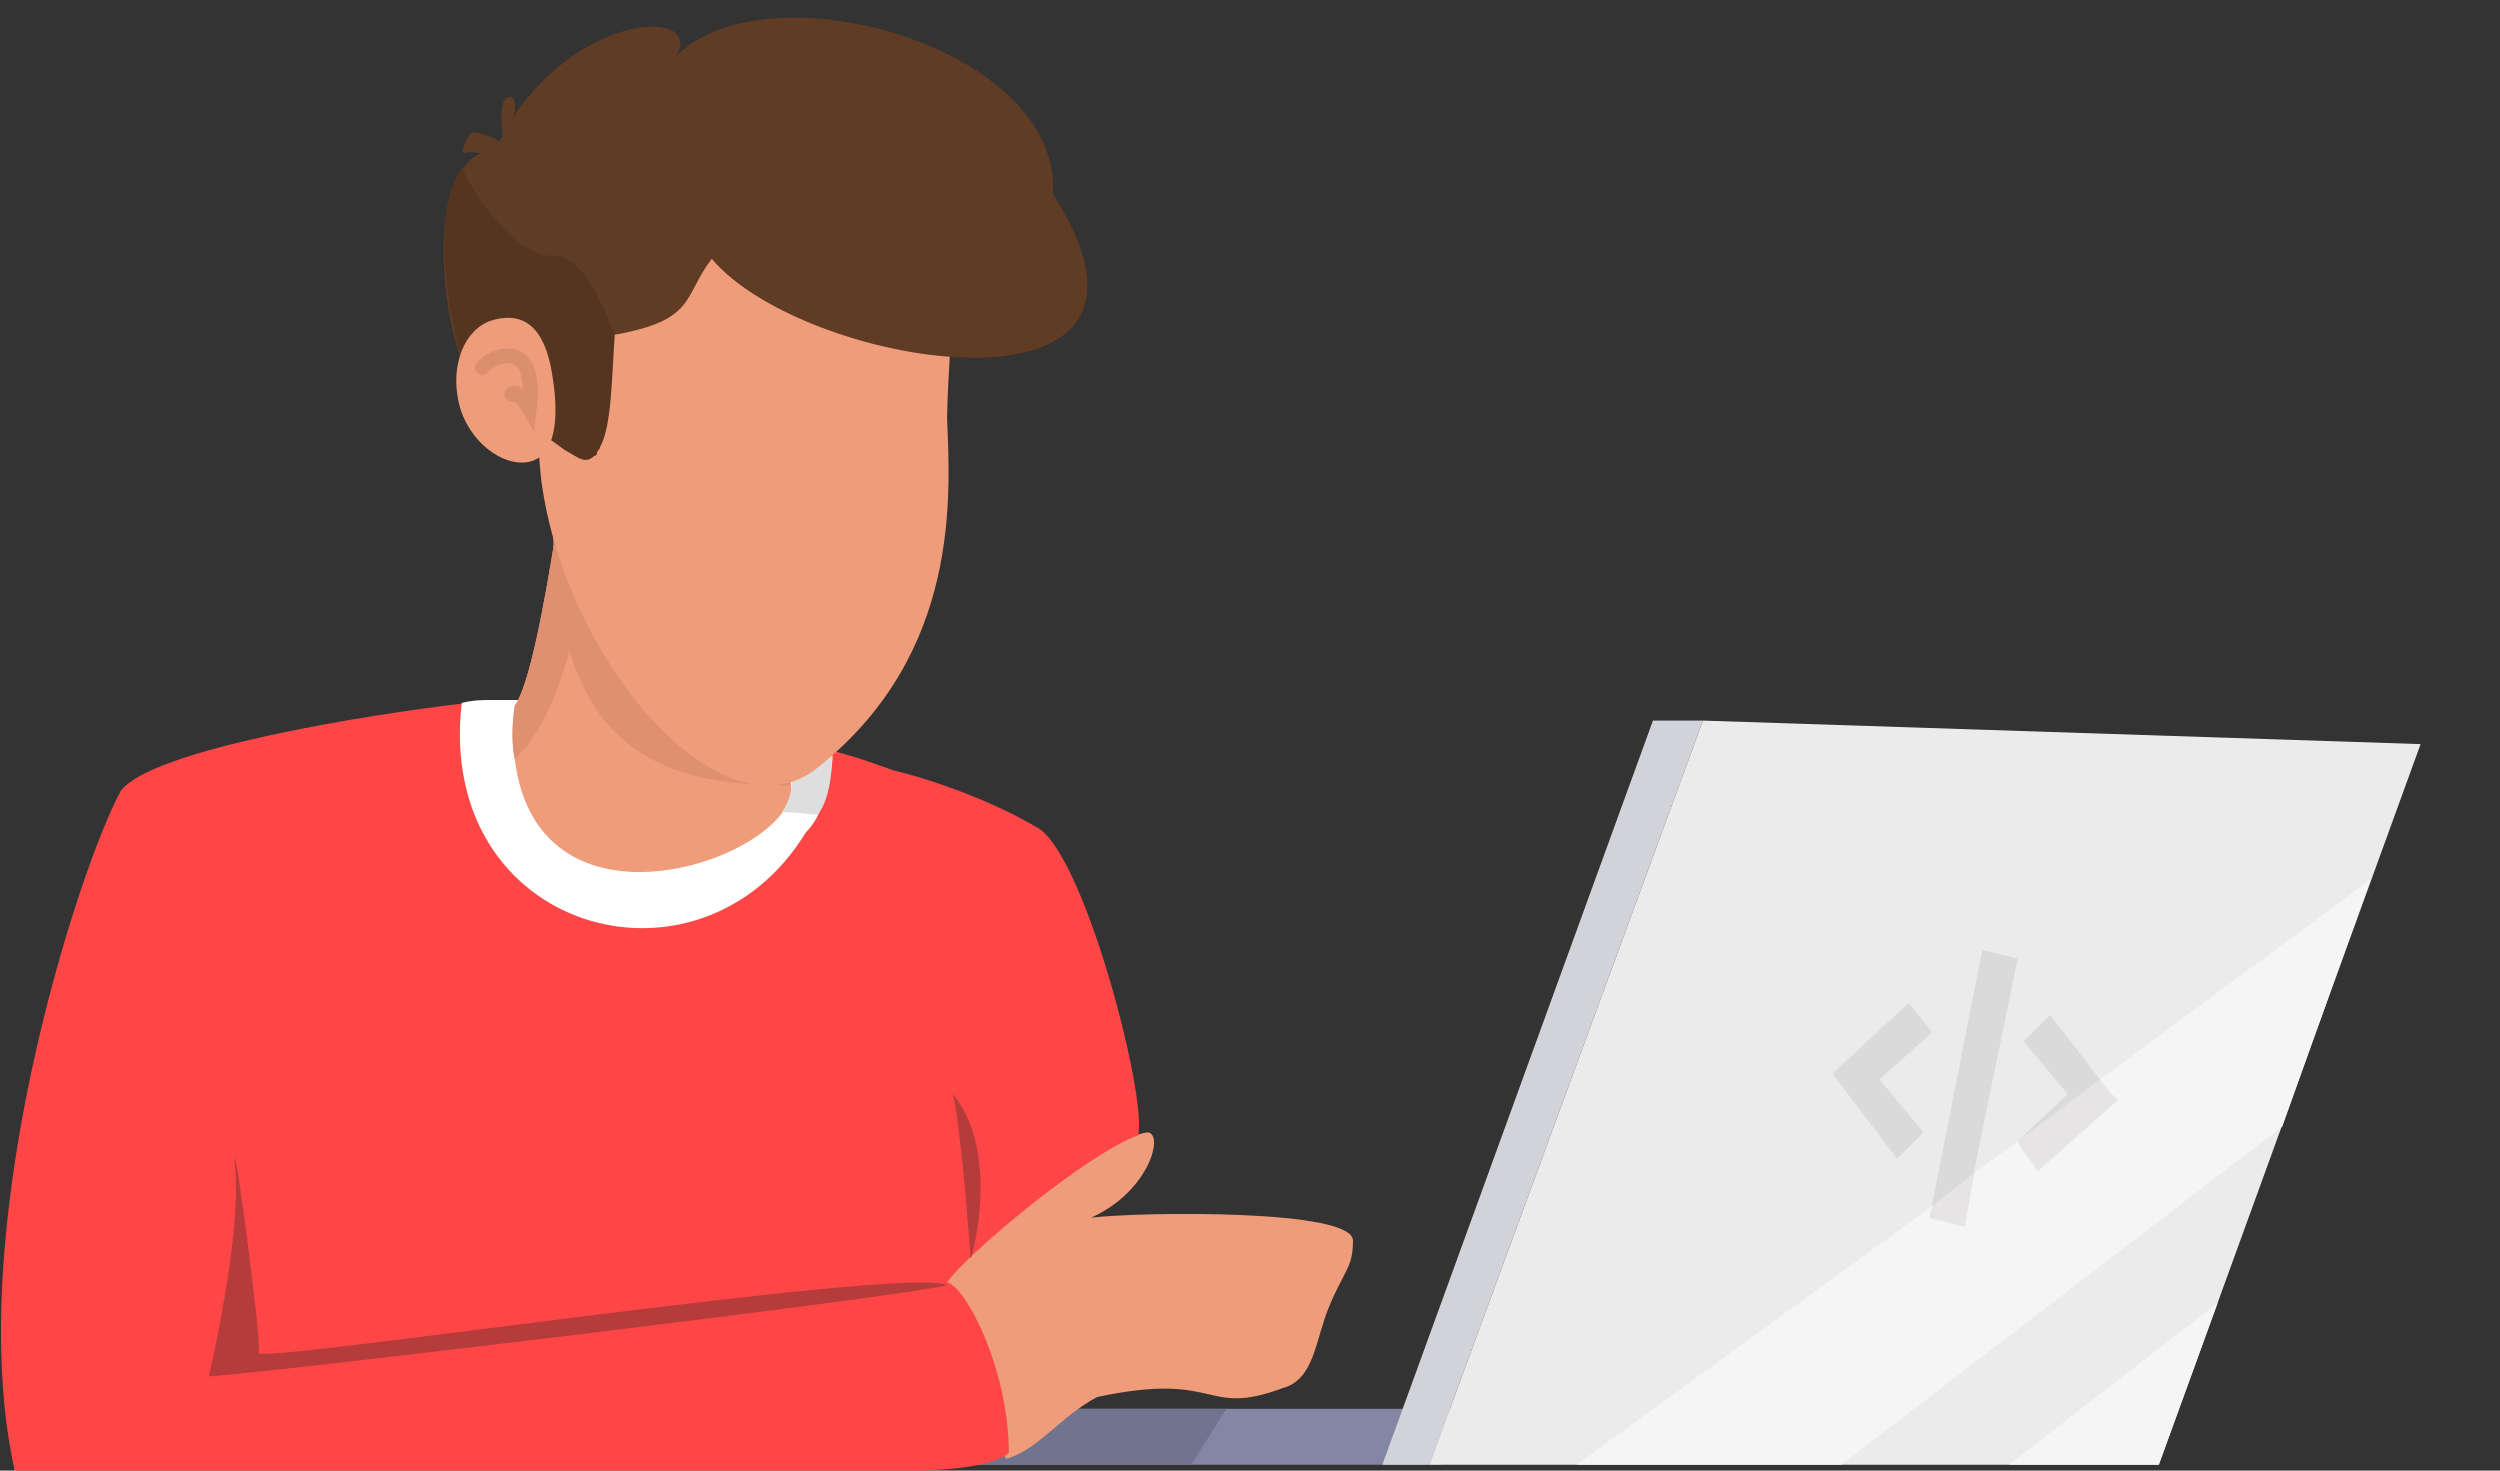<svg class="h-2: w-20" version="1.1" id="Layer_1" xmlns="http://www.w3.org/2000/svg" xmlns:xlink="http://www.w3.org/1999/xlink" x="0px" y="0px" viewBox="0 0 85 50" style="enable-background:new 0 0 85 50;" xml:space="preserve"><rect x="0" y="0" width="85" height="50" fill="#333333" stroke="none"/><style type="text/css">.st0 {
      fill: #8486a6;
    }
    .st1 {
      fill: #71738f;
    }
    .st2 {
      fill: #d2d2d9;
    }
    .st3 {
      fill: #ecebeb;
    }
    .st4 {
      fill: #f5f5f5;
    }
    .st5 {
      fill: #ee9c79;
    }
    .st6 {
      fill: #de9070;
    }
    .st7 {
      fill: #ff4646;
    }
    .st8 {
      fill: #ffffff;
    }
    .st9 {
      fill: #dedede;
    }
    .st10 {
      fill: #613c24;
    }
    .st11 {
      fill: #553520;
    }
    .st12 {
      fill: #b63c3c;
    }
    .st13 {
      fill: none;
      stroke: #db8f6f;
      stroke-width: 0.5;
      stroke-linecap: round;
      stroke-miterlimit: 10;
    }
    .st14 {
      fill: #dbdada;
    }
    .st15 {
      fill: #e6e4e4;
    }
  </style><path class="st0" d="M49.5,48.9v-1H31.9v1.9h17.1L49.5,48.9L49.5,48.9z"></path><path class="st1" d="M41.7,47.9l-1.2,1.9h-8.6v-1.9H41.7L41.7,47.9z"></path><path class="st2" d="M56.2,24.5L47,49.8h1.6l9.3-25.3H56.2L56.2,24.5z"></path><path class="st3" d="M73.4,49.8l8.9-24.5l-24.4-0.8l-9.3,25.3H73.4L73.4,49.8z"></path><polygon class="st4" points="80.6,29.9 77.6,38.3 62.6,49.8 53.6,49.8 65.7,41 65.6,41.4 66.8,41.7 67.1,40 67.1,39.9 68.6,38.8 
	68.7,39 69.3,39.8 72,37.4 71.7,37.1 71.4,36.7 "></polygon><path class="st4" d="M68.3,49.8l7.1-5.5l-2,5.5H68.3z"></path><path class="st5" d="M9.1,45.7l-0.1,1L8.8,48c-2.3,0.2-5.6,1.2-7.4,1.7C1,49.8,0.7,49.9,0.5,50c0-0.3,0.1-3.2,0.3-5.1
	c0,0,0.5-0.3,1.3-0.6l0,0c1.4-0.7,3.6-1.8,3.8-1.9c0.1,0,0.2,0,0.4,0.2C7.2,43.3,9.1,45.7,9.1,45.7L9.1,45.7L9.1,45.7z"></path><path class="st6" d="M9.9,46.6l-0.9,0l-7.4,0.2l-0.2,2.8C1,49.8,0.7,49.9,0.5,50c0-0.3,0.1-3.2,0.3-5.1c0,0,0.5-0.3,1.3-0.6l0,0
	l4.2-1.7l1.8-0.7L9.9,46.6L9.9,46.6L9.9,46.6z"></path><path class="st5" d="M32.1,43.5c0.9-1.6,5.2-4.7,6.9-5c0.6,0,0.1,2-1.9,2.9c1.7-0.2,9-0.3,8.9,0.8c0,0.9-0.3,1-0.8,2.2
	s-0.5,2.5-1.6,2.8c-2.7,1-2.1-0.6-6.3,0.3c-1.3,0.7-2,1.8-3.1,2.1L32.1,43.5L32.1,43.5L32.1,43.5z"></path><path class="st7" d="M32.2,43.6c0.7-1,4.8-4.4,6.5-5c0.3-1.4-1.9-9.8-3.5-10.5c-1.7-1-3.9-1.7-4.8-1.9c-0.3-0.1-1.3-0.5-2.6-0.8
	c0,0-0.1,0-0.1,0c-2.8-0.7-7.1-1.6-9.9-1.6c-0.3,0-0.6,0-0.9,0c-0.3,0-0.6,0.1-1,0.1c-3.5,0.4-10.8,1.6-11.8,3
	C2.6,29.7-1.3,41.9,0.5,50h30.7c0,0,2.4,0,3.1-0.6C34.3,46.5,32.8,43.7,32.2,43.6L32.2,43.6L32.2,43.6z"></path><path class="st8" d="M28.3,25.7c0,0.2,0,0.4-0.1,0.6c0,0.4-0.1,0.8-0.3,1.2c-0.1,0.3-0.3,0.6-0.5,0.8c-3.6,5.9-12.6,3.4-11.7-4.4
	c0.4-0.1,0.7-0.1,1-0.1c0.3,0,0.6,0,0.9,0c2.9,0,7.4,1,10.4,1.9C28.2,25.7,28.2,25.7,28.3,25.7L28.3,25.7L28.3,25.7z"></path><path class="st5" d="M26.9,26.8c0.1,2.3-8.6,5.5-9.4-1c-0.1-0.5-0.1-1.1,0-1.8c0.5-0.7,1-3.4,1.4-5.9c0-0.1,0-0.1,0.1-0.2
	C19.6,16.5,26.7,22.6,26.9,26.8L26.9,26.8L26.9,26.8z"></path><g><path class="st6" d="M18.8,18.1c0,0,8.1,8.3,8.1,8.6C21.2,26.8,19,24.3,18.8,18.1z"></path><path class="st6" d="M20.2,19.6l-0.5,1c0,0-0.6,3.8-2.2,5.2c-0.1-0.5-0.1-1.1,0-1.8c0.5-0.7,1-3.4,1.4-5.9l1.3-0.2L20.2,19.6
		L20.2,19.6z"></path></g><path class="st9" d="M28.3,25.7c0,0,0,1.4-0.5,2l-1.2-0.1c0,0,0.4-0.6,0.3-1.1s0.6-1.6,0.6-1.6L28.3,25.7L28.3,25.7z"></path><path class="st5" d="M32.2,14.2c0.1,2.6,0.5,8-4.4,11.9c-3.2,2.6-8.6-3.6-9.4-9.8c-0.7-6.3,2-10.3,5.7-11
	C34.1,3.2,32.3,8.7,32.2,14.2L32.2,14.2L32.2,14.2z"></path><path class="st10" d="M24.2,8.8c-1,1.3-0.5,2.1-3.4,2.6c-0.1,1.4,0,3-0.4,3.7c0,0.1-0.1,0.1-0.1,0.2c0,0-0.1,0.1-0.1,0.2
	c-0.2,0.2-0.4,0.2-0.8-0.1c-1.7-1.2-3.3-1.9-3.8-3.4c-0.5-1.5-0.9-4.8,0.1-6.2c0.2-0.3,0.4-0.5,0.7-0.6c0.1-0.1,0.3-0.1,0.4-0.1
	C16.9,5,17,4.9,17,4.8c0-0.1,0.1-0.1,0.1-0.2c0.1-0.2,0.3-0.4,0.4-0.7c2.4-3.5,6.4-3.6,5.5-2c3.1-3.1,13.1-0.3,12.8,4.7
	C41,14.7,27.4,12.6,24.2,8.8z"></path><path class="st10" d="M16.8,5.3c0,0-0.8-0.2-1-0.1c-0.2,0.1,0.1-0.7,0.3-0.7c0.2,0,0.8,0.2,1,0.4c0-0.5-0.2-1.5,0.2-1.6
	c0.4-0.1,0.1,1,0.1,1L16.8,5.3C16.8,5.3,16.8,5.3,16.8,5.3z"></path><path class="st11" d="M20.9,11.4c-0.1,1.4-0.1,3.1-0.5,3.8c0,0.1-0.1,0.1-0.1,0.2c0,0.1-0.1,0.1-0.1,0.1l0,0c-0.2,0.2-0.5,0.1-1-0.2
	c-1.6-1.2-3.2-1.9-3.6-3.4s-0.9-4.8,0.1-6.2c0.7,1.5,2.1,3.1,3.2,3C20,8.7,20.9,11.4,20.9,11.4z"></path><path class="st12" d="M7.1,46.8c0,0,1.1-4.7,0.9-7c-0.2-2.4,0.9,5.7,0.8,6.2c-0.2,0.4,22.2-3,23.4-2.3C30.6,44.1,9.8,46.6,7.1,46.8
	L7.1,46.8L7.1,46.8z"></path><path class="st12" d="M33,42.8c0.2-0.5,0.9-3.8-0.6-5.6C32.7,38.5,33,42.8,33,42.8z"></path><g><path class="st5" d="M18.8,12.9c0.2,1.3,0.1,2.6-0.8,2.8c-0.9,0.2-2.1-0.7-2.4-2s0.2-2.5,1.1-2.8C18,10.5,18.6,11.4,18.8,12.9
		L18.8,12.9L18.8,12.9z"></path><path class="st13" d="M16.4,12.5c0.3-0.4,1.9-1.1,1.6,1.4c0,0-0.4-0.7-0.6-0.5"></path></g><g><path class="st14" d="M65.7,35.1l-0.8-1l-2.6,2.4l2.2,2.9l0.9-0.9l-1.5-1.8L65.7,35.1z"></path><polygon class="st15" points="67.1,39.9 67.1,40 66.8,41.7 65.6,41.4 65.7,41 	"></polygon><polygon class="st14" points="68.6,32.6 67.1,39.9 65.7,41 65.7,40.9 65.7,40.9 67.4,32.3 	"></polygon><polygon class="st15" points="72,37.4 69.3,39.8 68.7,39 68.6,38.8 68.6,38.8 71.4,36.7 71.7,37.1 	"></polygon><polygon class="st14" points="68.6,38.8 70.3,37.2 68.8,35.4 69.7,34.5 71.4,36.7 	"></polygon></g><path class="st0" d="M156.9,48.2v-0.9h-15.2v1.8h14.8L156.9,48.2L156.9,48.2z"></path><path class="st1" d="M150.2,47.3l-1,1.8h-7.4v-1.8H150.2L150.2,47.3z"></path><path class="st2" d="M162.7,25.7l-8,23.3h1.4l8-23.3H162.7L162.7,25.7z"></path><path class="st3" d="M177.6,49.1l7.6-22.6l-21.1-0.7l-8,23.3H177.6L177.6,49.1z"></path><polygon class="st4" points="183.8,30.7 181.2,38.5 168.2,49.1 160.4,49.1 170.9,40.9 170.8,41.3 171.8,41.5 172.1,40 172.1,39.9 
	173.4,38.9 173.5,39.1 174.1,39.8 176.4,37.6 176.1,37.3 175.9,36.9 "></polygon><path class="st4" d="M173.1,49.1l6.2-5.1l-1.7,5.1H173.1z"></path><path class="st5" d="M118.9,44.9l-0.1,1l-0.2,1.3c-2.3,0.2-5.6,1.2-7.4,1.7c-0.4,0.1-0.7,0.2-0.9,0.3c0-0.3,0.1-3.2,0.3-5.1
	c0,0,0.5-0.3,1.3-0.6l0,0c1.4-0.7,3.6-1.8,3.8-1.9c0.1,0,0.2,0,0.4,0.2C117,42.5,118.9,44.9,118.9,44.9L118.9,44.9L118.9,44.9z"></path><path class="st6" d="M119.7,45.9l-0.9,0l-7.4,0.2l-0.2,2.8c-0.4,0.1-0.6,0.2-0.9,0.3c0-0.3,0.1-3.2,0.3-5.1c0,0,0.5-0.3,1.3-0.6l0,0
	l4.2-1.7L118,41L119.7,45.9L119.7,45.9L119.7,45.9z"></path><path class="st5" d="M141.9,42.7c0.9-1.6,5.2-4.7,6.9-5c0.6,0,0.1,2-1.9,2.9c1.7-0.2,9-0.3,8.9,0.8c0,0.9-0.3,1-0.8,2.2
	s-0.5,2.5-1.6,2.8c-2.7,1-2.1-0.6-6.3,0.3c-1.3,0.7-2,1.8-3.1,2.1L141.9,42.7L141.9,42.7L141.9,42.7z"></path><path class="st7" d="M142,42.8c0.7-1,4.8-4.4,6.5-5c0.3-1.4-1.9-9.8-3.5-10.5c-1.7-1-3.9-1.7-4.8-1.9c-0.3-0.1-1.3-0.5-2.6-0.8
	c-0.1,0-0.1,0-0.1,0c-2.8-0.7-7.1-1.6-9.9-1.6c-0.3,0-0.6,0-0.9,0c-0.3,0-0.6,0.1-1,0.1c-3.5,0.4-10.8,1.6-11.8,3
	c-1.6,2.5-5.5,14.8-3.7,22.9H141c0,0,2.4,0,3.1-0.6C144.1,45.7,142.6,43,142,42.8L142,42.8L142,42.8z"></path><path class="st8" d="M138.1,25c0,0.2,0,0.4-0.1,0.6c-0.1,0.4-0.1,0.8-0.3,1.2c-0.1,0.3-0.3,0.6-0.4,0.8c-3.6,5.9-12.6,3.4-11.7-4.4
	c0.4-0.1,0.7-0.1,1-0.1c0.3,0,0.6,0,0.9,0c2.9,0,7.4,1,10.4,1.9C138,24.9,138.1,24.9,138.1,25L138.1,25L138.1,25z"></path><path class="st5" d="M136.7,26c0.1,2.3-8.6,5.5-9.5-1c-0.1-0.5-0.1-1.1,0-1.8c0.5-0.7,1-3.4,1.4-5.9c0-0.1,0-0.1,0.1-0.2
	C129.4,15.8,136.6,21.8,136.7,26L136.7,26L136.7,26z"></path><g><path class="st6" d="M128.6,17.4c0,0,8.1,8.3,8.1,8.6C131,26.1,128.8,23.5,128.6,17.4z"></path><path class="st6" d="M130,18.8l-0.5,1c0,0-0.6,3.8-2.2,5.2c-0.1-0.5-0.1-1.1,0-1.8c0.6-0.7,1-3.4,1.4-5.9l1.3-0.2L130,18.8
		L130,18.8z"></path></g><path class="st9" d="M138.1,25c0,0,0,1.4-0.5,2l-1.2-0.1c0,0,0.4-0.6,0.3-1.1s0.6-1.6,0.6-1.6L138.1,25L138.1,25z"></path><path class="st5" d="M142,13.4c0.1,2.6,0.5,8-4.4,11.9c-3.2,2.6-8.6-3.6-9.4-9.8c-0.7-6.3,2-10.3,5.7-11C143.9,2.4,142.2,8,142,13.4
	L142,13.4L142,13.4z"></path><path class="st10" d="M134.1,8c-1,1.3-0.5,2.1-3.4,2.6c-0.1,1.4,0,3-0.4,3.7c0,0.1-0.1,0.1-0.1,0.2c0,0-0.1,0.1-0.1,0.2
	c-0.2,0.2-0.4,0.2-0.8-0.1c-1.7-1.2-3.3-1.9-3.8-3.4c-0.5-1.5-0.9-4.8,0.1-6.2c0.2-0.3,0.4-0.5,0.7-0.6c0.1-0.1,0.3-0.1,0.4-0.1
	c0.1-0.1,0.1-0.2,0.2-0.3c0-0.1,0.1-0.1,0.1-0.2c0.1-0.2,0.3-0.4,0.4-0.7c2.4-3.5,6.4-3.6,5.5-2c3.1-3.1,13.1-0.3,12.8,4.7
	C150.9,13.9,137.2,11.8,134.1,8z"></path><path class="st10" d="M126.6,4.5c0,0-0.8-0.2-1-0.1c-0.2,0.1,0.1-0.7,0.3-0.7s0.8,0.2,1,0.4c0-0.5-0.2-1.5,0.2-1.6
	c0.4-0.1,0.1,1,0.1,1L126.6,4.5C126.6,4.5,126.6,4.5,126.6,4.5z"></path><path class="st11" d="M130.7,10.6c-0.1,1.4-0.1,3.1-0.5,3.8c0,0.1-0.1,0.1-0.1,0.2c0,0.1-0.1,0.1-0.1,0.1l0,0
	c-0.2,0.2-0.5,0.1-1-0.2c-1.6-1.2-3.2-1.9-3.6-3.4c-0.4-1.5-0.9-4.8,0.1-6.2c0.7,1.5,2.1,3.1,3.2,3C129.9,8,130.7,10.6,130.7,10.6z"></path><path class="st12" d="M116.9,46c0,0,1.1-4.7,0.9-7c-0.2-2.4,0.9,5.7,0.8,6.2c-0.2,0.4,22.2-3,23.4-2.3
	C140.4,43.4,119.6,45.8,116.9,46L116.9,46L116.9,46z"></path><path class="st12" d="M142.9,42c0.2-0.5,0.9-3.8-0.6-5.6C142.5,37.8,142.9,42,142.9,42z"></path><g><path class="st5" d="M128.6,12.1c0.2,1.3,0.1,2.6-0.7,2.8c-0.9,0.2-2.1-0.7-2.4-2c-0.3-1.3,0.2-2.5,1.1-2.8
		C127.8,9.7,128.5,10.7,128.6,12.1L128.6,12.1L128.6,12.1z"></path><path class="st13" d="M126.2,11.8c0.3-0.4,1.8-1.1,1.6,1.4c0,0-0.4-0.7-0.6-0.5"></path></g><g><path class="st14" d="M170.9,35.5l-0.7-0.9l-2.3,2.3l1.9,2.6l0.8-0.8l-1.3-1.7L170.9,35.5z"></path><polygon class="st15" points="172.1,39.9 172.1,40 171.8,41.5 170.8,41.3 170.9,40.9 	"></polygon><polygon class="st14" points="173.5,33.1 172.1,39.9 170.9,40.9 170.9,40.8 170.9,40.8 172.4,32.9 	"></polygon><polygon class="st15" points="176.4,37.6 174.1,39.8 173.5,39.1 173.4,38.9 173.4,38.9 175.9,36.9 176.1,37.3 	"></polygon><polygon class="st14" points="173.4,38.9 174.9,37.4 173.6,35.7 174.4,34.9 175.9,36.9 	"></polygon></g></svg>